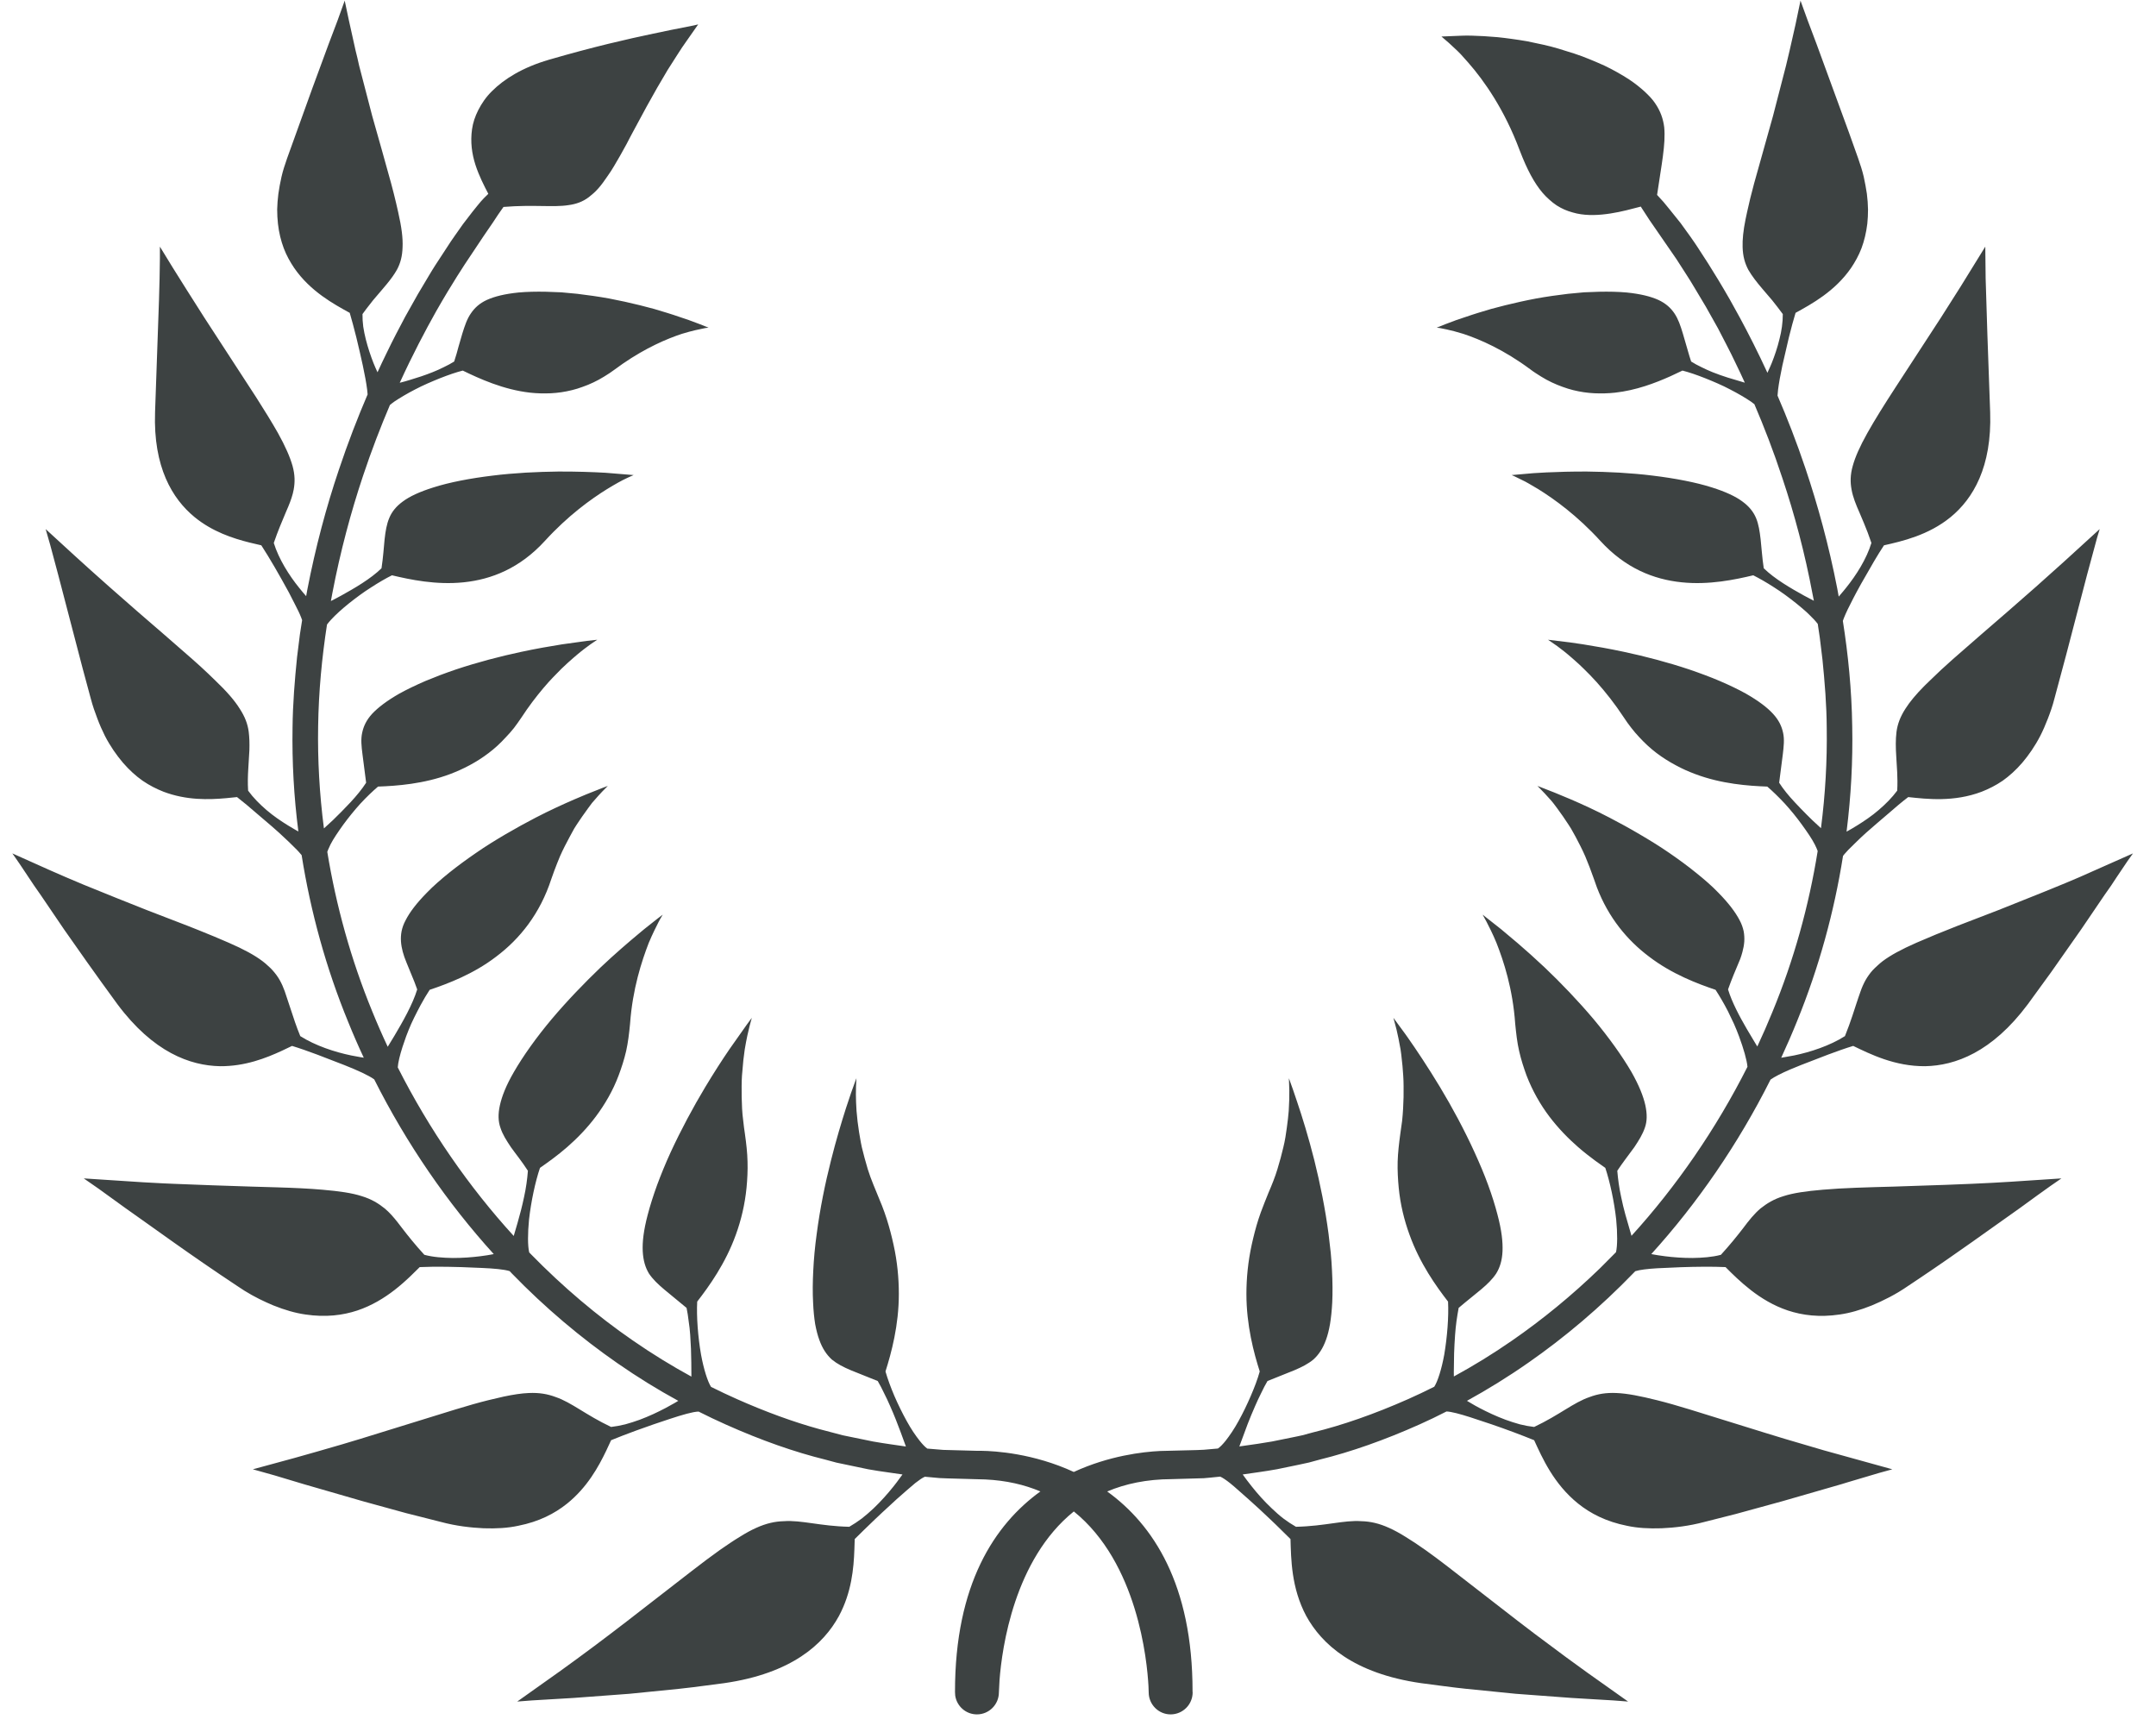 <?xml version="1.0" encoding="UTF-8"?>
<svg width="61px" height="49px" viewBox="0 0 61 49" version="1.1" xmlns="http://www.w3.org/2000/svg" xmlns:xlink="http://www.w3.org/1999/xlink">
    <title>32</title>
    <g id="页面-1" stroke="none" stroke-width="1" fill="none" fill-rule="evenodd">
        <g id="花环" transform="translate(-159, -407)" fill="#3D4242">
            <path d="M206.948,413.869 L207.024,413.983 L207.331,414.457 C207.499,414.722 207.706,415.061 207.943,415.474 L208.226,415.986 C208.471,416.44 208.737,416.961 209.006,417.546 L209.088,417.364 C209.102,417.331 209.117,417.297 209.131,417.262 C209.209,417.065 209.288,416.837 209.345,416.6 C209.377,416.481 209.401,416.358 209.417,416.239 C209.434,416.12 209.441,416.001 209.441,415.885 C209.335,415.74 209.235,415.613 209.141,415.495 L208.869,415.177 C208.702,414.981 208.569,414.811 208.465,414.631 C208.367,414.446 208.311,414.247 208.304,413.99 C208.297,413.779 208.322,413.526 208.387,413.204 L208.43,413.002 C208.482,412.757 208.55,412.483 208.629,412.19 L209.163,410.284 L209.532,408.857 L209.634,408.428 L209.8,407.696 L209.942,407.018 L210.146,407.581 C210.213,407.764 210.298,407.986 210.396,408.245 L211.32,410.769 C211.401,410.996 211.485,411.232 211.572,411.476 C211.635,411.658 211.692,411.831 211.731,412 C211.769,412.169 211.796,412.329 211.82,412.483 C211.839,412.636 211.85,412.784 211.852,412.924 C211.852,413.065 211.846,413.199 211.832,413.328 C211.801,413.584 211.745,413.814 211.668,414.021 C211.589,414.229 211.485,414.413 211.372,414.581 C210.915,415.243 210.254,415.601 209.802,415.85 L209.71,416.171 C209.678,416.288 209.645,416.414 209.613,416.545 L209.429,417.339 C209.374,417.596 209.331,417.836 209.307,418.024 L209.292,418.192 C209.563,418.818 209.832,419.508 210.083,420.255 C210.429,421.284 210.742,422.42 210.981,423.644 L211.023,423.877 L211.161,423.714 C211.185,423.685 211.21,423.655 211.235,423.623 C211.513,423.278 211.81,422.815 211.948,422.359 C211.88,422.154 211.809,421.973 211.741,421.809 L211.612,421.504 C211.506,421.265 211.425,421.061 211.387,420.852 C211.348,420.644 211.348,420.433 211.42,420.18 C211.49,419.926 211.62,419.631 211.834,419.249 C212.047,418.87 212.319,418.436 212.621,417.972 L213.918,415.98 L214.474,415.104 L215.17,413.977 L215.18,414.875 L215.229,416.451 C215.251,417.088 215.279,417.831 215.308,418.663 C215.36,420.214 214.82,421.11 214.192,421.626 C213.56,422.144 212.811,422.311 212.304,422.426 C212.219,422.554 212.122,422.709 212.024,422.876 L211.653,423.521 C211.608,423.601 211.565,423.68 211.524,423.757 L211.434,423.928 L211.353,424.089 C211.297,424.194 211.252,424.292 211.213,424.379 C211.183,424.448 211.158,424.51 211.14,424.564 C211.29,425.515 211.39,426.512 211.405,427.54 C211.425,428.517 211.372,429.518 211.245,430.526 C211.335,430.477 211.438,430.417 211.547,430.349 C211.738,430.23 211.956,430.085 212.15,429.917 C212.346,429.751 212.531,429.564 212.678,429.366 C212.699,428.991 212.665,428.685 212.652,428.416 C212.634,428.148 212.631,427.919 212.658,427.702 C212.687,427.484 212.764,427.275 212.912,427.046 C213.034,426.854 213.207,426.645 213.452,426.398 L213.609,426.246 C213.798,426.059 214.017,425.856 214.258,425.643 L215.02,424.978 L215.824,424.282 L216.607,423.596 L217.403,422.883 L218.407,421.967 L218.333,422.212 L218.051,423.254 L217.463,425.507 C217.36,425.898 217.248,426.316 217.127,426.76 C217.077,426.959 217.01,427.149 216.942,427.325 C216.874,427.5 216.804,427.663 216.728,427.812 C216.574,428.111 216.397,428.363 216.219,428.573 C216.039,428.783 215.851,428.951 215.661,429.086 C215.467,429.219 215.264,429.319 215.069,429.396 C214.281,429.695 213.515,429.604 212.99,429.548 C212.821,429.675 212.624,429.842 212.422,430.019 C212.211,430.197 211.996,430.384 211.796,430.559 C211.6,430.735 211.436,430.902 211.297,431.038 L211.188,431.158 C211.172,431.177 211.158,431.195 211.145,431.212 C210.896,432.789 210.463,434.37 209.848,435.879 C209.706,436.231 209.555,436.579 209.396,436.922 L209.764,436.856 C210.219,436.762 210.772,436.582 211.199,436.31 C211.285,436.099 211.352,435.907 211.411,435.732 L211.519,435.402 C211.564,435.273 211.6,435.152 211.642,435.041 C211.682,434.927 211.728,434.824 211.783,434.725 C211.839,434.628 211.903,434.536 211.982,434.448 L212.046,434.383 L212.115,434.319 C212.16,434.276 212.211,434.232 212.266,434.19 C212.49,434.022 212.795,433.856 213.223,433.668 L213.768,433.437 L214.377,433.193 L215.546,432.743 L216.727,432.271 L217.05,432.14 C217.327,432.028 217.59,431.918 217.832,431.814 L219.349,431.141 L219.19,431.364 L218.887,431.814 C218.838,431.887 218.786,431.966 218.731,432.051 L218.545,432.316 L217.882,433.292 L217.036,434.497 L216.375,435.406 C215.357,436.771 214.315,437.144 213.47,437.161 C212.61,437.168 211.913,436.818 211.433,436.587 C211.223,436.65 210.976,436.738 210.721,436.833 L209.956,437.128 L209.644,437.256 C209.401,437.361 209.205,437.46 209.094,437.54 C208.18,439.361 207.024,441.039 205.72,442.476 C205.832,442.497 205.966,442.52 206.11,442.537 C206.344,442.567 206.612,442.587 206.885,442.586 C207.158,442.582 207.443,442.563 207.69,442.496 C207.949,442.212 208.149,441.963 208.319,441.743 C208.485,441.52 208.634,441.335 208.809,441.186 C208.993,441.041 209.185,440.921 209.464,440.836 C209.738,440.747 210.095,440.696 210.571,440.655 C211.132,440.605 211.834,440.587 212.572,440.567 L214.056,440.517 L214.781,440.488 C215.184,440.471 215.563,440.45 215.899,440.429 L217.324,440.335 L217.014,440.549 C216.812,440.69 216.522,440.903 216.15,441.173 L214.785,442.142 C214.346,442.452 213.856,442.794 213.318,443.155 L212.99,443.374 C212.636,443.62 212.281,443.794 211.961,443.928 C211.637,444.058 211.34,444.144 211.05,444.185 C210.478,444.27 209.997,444.208 209.583,444.071 C209.173,443.934 208.826,443.719 208.536,443.494 C208.248,443.27 208.011,443.036 207.821,442.844 C207.461,442.827 206.994,442.832 206.556,442.847 L205.889,442.877 C205.618,442.893 205.396,442.919 205.267,442.96 L205.228,443 C204.281,443.981 203.266,444.836 202.239,445.55 C201.662,445.953 201.08,446.311 200.505,446.627 L200.732,446.76 C200.774,446.783 200.818,446.807 200.863,446.831 C201.081,446.945 201.33,447.063 201.597,447.162 C201.729,447.21 201.867,447.255 202.003,447.292 C202.138,447.326 202.273,447.351 202.406,447.366 C203.129,447.023 203.52,446.674 203.977,446.519 C204.201,446.435 204.436,446.392 204.737,446.406 C205.038,446.418 205.409,446.491 205.881,446.609 C206.163,446.679 206.476,446.769 206.809,446.871 L208.949,447.535 C209.133,447.591 209.316,447.647 209.496,447.702 L210.601,448.027 L212.54,448.564 L212.162,448.668 L211.289,448.927 C211.228,448.945 211.165,448.965 211.1,448.985 L209.424,449.468 L208.107,449.829 L207.223,450.053 C206.787,450.169 206.377,450.216 206.014,450.232 C205.646,450.244 205.328,450.226 205.033,450.162 C204.444,450.045 203.999,449.814 203.65,449.534 C202.957,448.976 202.635,448.239 202.406,447.741 C202.064,447.601 201.618,447.434 201.2,447.291 L200.591,447.089 C200.303,446.998 200.065,446.933 199.926,446.928 C199.672,447.059 199.419,447.18 199.169,447.292 C198.17,447.739 197.217,448.073 196.351,448.286 L196.035,448.372 L195.725,448.439 L195.135,448.561 C194.784,448.625 194.457,448.666 194.16,448.71 C194.233,448.813 194.322,448.931 194.422,449.056 C194.578,449.252 194.767,449.467 194.982,449.669 C195.087,449.769 195.197,449.868 195.313,449.957 C195.428,450.043 195.546,450.121 195.667,450.19 C196.501,450.171 197.017,449.996 197.52,450.032 C197.768,450.038 198.016,450.092 198.301,450.221 C198.446,450.286 198.599,450.369 198.77,450.476 C198.938,450.579 199.124,450.701 199.331,450.848 C199.515,450.978 199.712,451.126 199.92,451.285 L201.957,452.864 C202.114,452.984 202.271,453.104 202.425,453.221 L203.318,453.886 C203.53,454.041 203.731,454.187 203.916,454.32 L205.064,455.134 L204.648,455.102 L203.47,455.032 L201.883,454.914 L200.477,454.773 C200.076,454.732 199.647,454.669 199.21,454.614 C197.289,454.338 196.396,453.507 195.959,452.716 C195.53,451.914 195.53,451.095 195.512,450.537 L195.095,450.127 L194.942,449.981 C194.736,449.784 194.525,449.589 194.327,449.413 L193.917,449.051 C193.875,449.016 193.836,448.983 193.799,448.953 C193.687,448.865 193.593,448.801 193.524,448.771 L193.236,448.8 C193.173,448.806 193.113,448.812 193.056,448.816 L192.147,448.842 C191.444,448.845 190.842,448.973 190.326,449.191 C191.617,450.123 192.746,451.81 192.741,454.858 L192.744,454.873 C192.744,455.218 192.464,455.497 192.12,455.497 C191.78,455.497 191.5,455.218 191.5,454.873 L191.494,454.697 C191.455,453.975 191.189,451.213 189.382,449.756 C187.694,451.116 187.35,453.612 187.28,454.526 L187.262,454.873 C187.262,455.218 186.983,455.497 186.641,455.497 C186.329,455.497 186.07,455.267 186.026,454.965 L186.02,454.866 C186.016,451.81 187.146,450.123 188.436,449.19 C187.986,449 187.468,448.878 186.875,448.851 L185.805,448.821 C185.735,448.819 185.661,448.817 185.583,448.812 L185.168,448.774 C185.098,448.803 185.007,448.867 184.897,448.952 L184.65,449.163 C184.561,449.242 184.466,449.326 184.368,449.411 L183.961,449.786 L183.754,449.981 C183.547,450.175 183.348,450.376 183.183,450.537 L183.173,450.836 C183.154,451.367 183.094,452.047 182.735,452.716 C182.303,453.507 181.406,454.338 179.486,454.614 L178.628,454.726 C178.489,454.743 178.353,454.76 178.219,454.773 L176.812,454.914 L175.226,455.032 L174.047,455.102 L173.634,455.134 L174.862,454.262 C175.152,454.053 175.475,453.817 175.814,453.564 C176.112,453.342 176.423,453.104 176.737,452.863 L178.564,451.447 C178.85,451.226 179.12,451.022 179.365,450.848 L179.661,450.646 C179.707,450.615 179.753,450.585 179.797,450.557 L179.928,450.476 C180.098,450.369 180.249,450.286 180.395,450.221 C180.68,450.092 180.927,450.038 181.175,450.032 C181.679,449.996 182.195,450.171 183.029,450.19 C183.149,450.121 183.266,450.043 183.382,449.957 C183.497,449.868 183.608,449.769 183.716,449.669 C183.928,449.467 184.117,449.252 184.274,449.056 L184.37,448.933 L184.534,448.71 L183.844,448.61 C183.753,448.596 183.659,448.58 183.564,448.563 L182.666,448.375 L182.351,448.29 C181.485,448.077 180.533,447.744 179.537,447.298 C179.282,447.184 179.024,447.062 178.765,446.931 C178.603,446.935 178.303,447.023 177.95,447.139 L177.496,447.291 L176.989,447.471 C176.737,447.563 176.495,447.657 176.29,447.741 L176.154,448.034 C175.93,448.501 175.611,449.078 175.045,449.534 C174.696,449.814 174.253,450.045 173.664,450.161 C173.366,450.226 173.048,450.244 172.682,450.232 C172.319,450.215 171.909,450.169 171.475,450.053 L170.88,449.902 C170.748,449.87 170.619,449.838 170.495,449.805 L169.269,449.468 L167.597,448.985 L166.771,448.737 L166.154,448.564 L167.326,448.245 C167.716,448.136 168.177,448.005 168.669,447.861 L169.199,447.702 L171.886,446.871 L172.37,446.728 C172.525,446.684 172.674,446.644 172.816,446.609 L173.256,446.506 C173.528,446.449 173.758,446.414 173.958,446.406 C174.262,446.392 174.494,446.435 174.72,446.519 C175.175,446.674 175.566,447.023 176.29,447.366 C176.422,447.35 176.557,447.326 176.691,447.292 C176.829,447.255 176.965,447.21 177.099,447.162 C177.364,447.063 177.614,446.945 177.83,446.831 L178.082,446.692 C178.12,446.67 178.156,446.648 178.191,446.627 C177.618,446.315 177.041,445.96 176.468,445.562 C175.441,444.849 174.426,443.998 173.477,443.019 L173.419,442.957 C173.262,442.909 172.978,442.883 172.635,442.868 L172.46,442.861 C171.942,442.835 171.323,442.823 170.875,442.844 L170.623,443.091 C170.487,443.222 170.333,443.36 170.16,443.494 C169.869,443.719 169.522,443.933 169.111,444.071 C168.701,444.207 168.217,444.27 167.644,444.185 C167.356,444.144 167.059,444.058 166.734,443.928 C166.478,443.821 166.199,443.688 165.918,443.513 L165.706,443.374 C164.368,442.489 163.308,441.707 162.546,441.173 L161.789,440.626 L161.37,440.335 L163.058,440.445 C163.236,440.455 163.424,440.465 163.618,440.475 L163.915,440.488 C164.623,440.519 165.395,440.543 166.123,440.567 L166.847,440.588 C167.315,440.602 167.75,440.622 168.123,440.655 C168.6,440.696 168.957,440.747 169.232,440.836 C169.511,440.921 169.706,441.041 169.886,441.186 C170.02,441.298 170.135,441.43 170.255,441.583 L170.378,441.743 C170.547,441.963 170.746,442.212 171.006,442.496 C171.252,442.563 171.537,442.582 171.808,442.586 C172.083,442.587 172.349,442.567 172.586,442.537 C172.726,442.521 172.856,442.498 172.97,442.476 C171.664,441.038 170.505,439.358 169.588,437.534 C169.433,437.421 169.116,437.277 168.74,437.128 L167.975,436.833 L167.602,436.698 C167.482,436.656 167.367,436.619 167.263,436.587 L166.98,436.722 C166.525,436.933 165.929,437.167 165.224,437.161 C164.38,437.144 163.339,436.771 162.321,435.406 L161.873,434.789 L161.459,434.21 L160.813,433.292 L160.15,432.316 C160.085,432.223 160.024,432.134 159.965,432.051 L159.56,431.444 C159.424,431.244 159.349,431.141 159.349,431.141 L160.408,431.615 C160.691,431.74 161.017,431.882 161.372,432.029 L162.301,432.405 L163.15,432.743 L164.318,433.193 C164.425,433.235 164.529,433.276 164.63,433.317 C164.936,433.438 165.214,433.557 165.471,433.668 C165.903,433.856 166.206,434.022 166.428,434.19 L166.508,434.254 L166.58,434.319 C166.627,434.361 166.675,434.404 166.712,434.448 C166.791,434.536 166.859,434.628 166.914,434.725 C166.97,434.824 167.015,434.927 167.056,435.041 L167.346,435.913 C167.389,436.037 167.438,436.17 167.496,436.31 C167.924,436.582 168.477,436.762 168.932,436.856 L169.18,436.902 C169.219,436.908 169.257,436.914 169.292,436.92 C169.136,436.588 168.99,436.252 168.853,435.913 C168.225,434.387 167.787,432.787 167.534,431.19 L167.449,431.092 C167.433,431.075 167.416,431.056 167.398,431.038 L167.17,430.813 C167.086,430.733 166.995,430.647 166.897,430.558 L166.696,430.38 L165.976,429.765 C165.88,429.685 165.789,429.612 165.706,429.548 L165.397,429.579 C164.901,429.624 164.271,429.641 163.625,429.396 C163.431,429.319 163.229,429.219 163.036,429.086 C162.844,428.951 162.657,428.783 162.476,428.573 C162.298,428.363 162.12,428.111 161.966,427.812 C161.892,427.663 161.819,427.5 161.754,427.325 C161.686,427.149 161.62,426.959 161.568,426.76 L161.338,425.907 L160.645,423.254 L160.421,422.417 L160.292,421.967 L161.121,422.727 C161.398,422.979 161.729,423.278 162.089,423.596 L162.871,424.282 L163.676,424.978 L164.438,425.643 C164.599,425.785 164.75,425.922 164.888,426.054 L165.087,426.246 C165.417,426.561 165.638,426.816 165.781,427.046 C165.931,427.275 166.009,427.484 166.037,427.702 C166.057,427.865 166.062,428.034 166.056,428.222 L166.024,428.759 C166.013,428.941 166.006,429.141 166.02,429.366 C166.164,429.564 166.349,429.751 166.543,429.917 C166.739,430.085 166.955,430.23 167.147,430.349 L167.349,430.469 C167.381,430.488 167.412,430.505 167.442,430.521 C167.314,429.53 167.261,428.545 167.277,427.584 C167.284,426.903 167.339,426.235 167.405,425.586 L167.486,424.941 L167.548,424.543 C167.532,424.494 167.51,424.439 167.484,424.379 L167.442,424.288 L167.342,424.089 C167.291,423.985 167.234,423.873 167.172,423.757 C167.049,423.526 166.904,423.278 166.773,423.047 L166.574,422.713 C166.51,422.608 166.449,422.511 166.393,422.426 L166.062,422.348 C165.589,422.23 165.008,422.04 164.503,421.626 C163.876,421.11 163.334,420.214 163.387,418.663 L163.499,415.466 L163.515,414.875 C163.519,414.643 163.52,414.452 163.524,414.309 L163.524,413.977 L163.885,414.566 C164.112,414.931 164.429,415.433 164.778,415.98 L166.253,418.247 C166.483,418.607 166.692,418.946 166.864,419.249 C167.076,419.631 167.205,419.926 167.277,420.18 C167.347,420.433 167.347,420.644 167.309,420.852 C167.28,421.009 167.226,421.163 167.156,421.331 L167.082,421.504 C166.981,421.743 166.864,422.016 166.746,422.359 C166.887,422.815 167.181,423.278 167.46,423.623 C167.531,423.712 167.6,423.793 167.662,423.864 L167.693,423.691 C167.929,422.47 168.236,421.332 168.583,420.303 C168.843,419.524 169.122,418.807 169.401,418.157 L169.388,418.024 C169.365,417.836 169.32,417.596 169.265,417.339 C169.206,417.079 169.148,416.806 169.082,416.545 L168.985,416.171 C168.954,416.053 168.923,415.945 168.895,415.85 C168.442,415.601 167.781,415.243 167.324,414.581 C167.211,414.413 167.106,414.229 167.028,414.021 C166.951,413.814 166.892,413.584 166.864,413.328 C166.85,413.199 166.842,413.065 166.842,412.924 C166.845,412.784 166.857,412.636 166.876,412.483 C166.897,412.329 166.927,412.169 166.965,412 C167.003,411.831 167.061,411.658 167.124,411.476 L167.834,409.506 C168.011,409.025 168.167,408.602 168.298,408.247 L168.55,407.581 L168.753,407.018 L168.868,407.562 L169.06,408.428 C169.096,408.565 169.128,408.707 169.161,408.857 L169.532,410.284 L169.809,411.263 L170.067,412.19 C170.119,412.386 170.167,412.572 170.208,412.748 L170.266,413.003 C170.362,413.423 170.402,413.736 170.39,413.99 C170.383,414.248 170.33,414.446 170.23,414.631 C170.154,414.766 170.059,414.895 169.945,415.034 L169.825,415.177 C169.745,415.275 169.65,415.378 169.554,415.495 L169.358,415.746 C169.325,415.791 169.29,415.837 169.256,415.885 C169.254,416.001 169.262,416.12 169.277,416.239 C169.295,416.358 169.32,416.481 169.35,416.6 C169.41,416.837 169.487,417.065 169.564,417.262 C169.603,417.36 169.643,417.45 169.681,417.531 L169.807,417.259 L169.944,416.976 C170.035,416.79 170.121,416.611 170.21,416.443 L170.465,415.958 L170.823,415.321 L171.137,414.794 C171.199,414.688 171.26,414.591 171.316,414.503 L171.756,413.83 L171.88,413.651 C171.959,413.538 172.03,413.435 172.097,413.343 L172.362,412.998 L172.497,412.83 C172.654,412.632 172.751,412.547 172.816,412.483 C172.697,412.254 172.553,411.975 172.452,411.664 C172.351,411.351 172.304,411.012 172.356,410.652 C172.382,410.471 172.441,410.292 172.533,410.112 C172.626,409.931 172.746,409.748 172.921,409.577 C173.265,409.234 173.782,408.909 174.527,408.691 C175.784,408.325 176.776,408.1 177.482,407.952 L177.994,407.845 L178.632,407.719 C178.713,407.701 178.754,407.69 178.754,407.69 L178.423,408.163 C178.346,408.268 178.262,408.396 178.173,408.535 L177.889,408.98 L177.594,409.482 L177.295,410.015 L176.91,410.728 C176.848,410.84 176.787,410.961 176.728,411.074 L176.548,411.399 C176.427,411.608 176.316,411.806 176.198,411.97 C176.102,412.11 176.016,412.233 175.925,412.333 C175.838,412.433 175.746,412.509 175.66,412.577 C175.485,412.709 175.299,412.774 175.081,412.803 C174.653,412.871 174.093,412.784 173.245,412.854 L173.095,413.068 L172.954,413.282 L172.675,413.69 L172.145,414.485 L171.933,414.816 C171.77,415.073 171.569,415.405 171.339,415.808 C171.033,416.353 170.675,417.03 170.31,417.828 L170.45,417.791 L170.603,417.746 C170.804,417.687 171.028,417.613 171.243,417.527 C171.352,417.483 171.458,417.437 171.559,417.385 C171.662,417.336 171.761,417.283 171.85,417.227 C171.899,417.074 171.942,416.933 171.975,416.8 L172.08,416.438 C172.15,416.214 172.213,416.024 172.321,415.868 C172.427,415.711 172.563,415.582 172.778,415.483 C172.994,415.386 173.28,415.314 173.674,415.274 C173.908,415.253 174.172,415.247 174.452,415.253 L174.879,415.269 L175.329,415.311 C175.629,415.347 175.934,415.39 176.234,415.444 C176.536,415.501 176.829,415.567 177.106,415.635 L177.505,415.739 L177.876,415.851 L178.047,415.905 L178.491,416.055 L178.788,416.166 C178.953,416.229 179.047,416.269 179.047,416.269 L178.955,416.28 L178.666,416.342 C178.561,416.367 178.435,416.4 178.292,416.444 C177.868,416.584 177.279,416.835 176.62,417.289 L176.399,417.448 C176.298,417.525 176.194,417.59 176.094,417.652 C175.993,417.714 175.892,417.77 175.791,417.817 C175.69,417.866 175.589,417.906 175.485,417.943 C175.384,417.98 175.285,418.012 175.183,418.036 C174.981,418.087 174.78,418.115 174.583,418.125 C174.384,418.133 174.192,418.129 174.002,418.108 C173.242,418.024 172.556,417.708 172.093,417.483 C171.909,417.529 171.689,417.605 171.453,417.698 C171.22,417.792 170.967,417.899 170.744,418.017 C170.521,418.132 170.317,418.253 170.16,418.358 C170.111,418.393 170.068,418.426 170.032,418.457 C169.771,419.07 169.51,419.744 169.267,420.474 C168.932,421.478 168.631,422.588 168.404,423.776 L168.362,424.002 C168.45,423.957 168.548,423.907 168.651,423.85 C169.023,423.644 169.489,423.375 169.794,423.075 C169.842,422.759 169.858,422.492 169.881,422.26 C169.907,422.027 169.939,421.83 170.013,421.654 C170.085,421.479 170.205,421.326 170.4,421.184 C170.592,421.042 170.869,420.912 171.261,420.789 C171.715,420.643 172.311,420.53 172.931,420.455 C173.24,420.415 173.563,420.39 173.878,420.37 C174.194,420.353 174.501,420.342 174.799,420.339 C175.311,420.337 175.772,420.353 176.134,420.374 L176.927,420.439 L176.795,420.497 L176.723,420.531 C176.591,420.592 176.407,420.694 176.175,420.836 C175.716,421.121 175.071,421.585 174.415,422.303 C173.707,423.077 172.904,423.391 172.122,423.472 C171.337,423.554 170.6,423.395 170.09,423.274 C169.918,423.359 169.713,423.478 169.499,423.617 C169.283,423.753 169.07,423.912 168.871,424.07 C168.772,424.151 168.679,424.228 168.595,424.305 C168.51,424.381 168.437,424.456 168.374,424.522 C168.325,424.575 168.284,424.623 168.252,424.667 C168.109,425.592 168.015,426.558 168.001,427.552 C167.985,428.495 168.039,429.462 168.165,430.434 L168.419,430.201 C168.58,430.047 168.747,429.875 168.917,429.695 C169.085,429.514 169.241,429.325 169.359,429.142 L169.256,428.341 C169.227,428.114 169.206,427.918 169.246,427.733 C169.285,427.547 169.363,427.374 169.527,427.194 C169.696,427.014 169.941,426.826 170.299,426.621 C170.516,426.501 170.765,426.382 171.034,426.265 C171.17,426.209 171.309,426.153 171.453,426.098 C171.597,426.043 171.749,425.991 171.899,425.938 C172.203,425.837 172.516,425.744 172.825,425.661 C173.139,425.577 173.451,425.503 173.747,425.44 C174.167,425.35 174.563,425.281 174.898,425.228 L175.604,425.13 C175.791,425.108 175.898,425.097 175.898,425.097 L175.713,425.222 L175.545,425.346 C175.482,425.394 175.411,425.45 175.335,425.514 L175.218,425.614 C175.118,425.701 175.006,425.801 174.885,425.918 L174.648,426.16 C174.606,426.203 174.564,426.249 174.521,426.296 C174.322,426.519 174.112,426.778 173.907,427.07 L173.754,427.296 C173.681,427.403 173.614,427.499 173.543,427.592 C173.467,427.686 173.393,427.773 173.31,427.857 C173.158,428.024 172.999,428.171 172.825,428.302 C172.654,428.433 172.474,428.546 172.291,428.645 C172.105,428.745 171.922,428.826 171.738,428.896 C170.989,429.178 170.222,429.232 169.696,429.251 C169.546,429.379 169.371,429.545 169.196,429.734 C169.028,429.92 168.861,430.126 168.712,430.329 C168.566,430.534 168.43,430.73 168.349,430.892 L168.284,431.035 C168.275,431.057 168.267,431.077 168.26,431.097 C168.509,432.619 168.93,434.145 169.529,435.603 C169.667,435.943 169.814,436.279 169.97,436.611 L170.16,436.299 C170.392,435.908 170.674,435.416 170.804,434.989 L170.724,434.773 L170.502,434.231 C170.456,434.125 170.423,434.023 170.395,433.924 C170.369,433.826 170.352,433.731 170.345,433.635 C170.338,433.539 170.343,433.444 170.362,433.343 C170.373,433.294 170.385,433.243 170.405,433.19 C170.424,433.138 170.448,433.083 170.479,433.027 C170.594,432.803 170.785,432.549 171.083,432.247 C171.256,432.067 171.473,431.879 171.707,431.689 C171.946,431.498 172.203,431.309 172.472,431.125 C172.737,430.941 173.025,430.763 173.31,430.596 C173.597,430.428 173.884,430.271 174.157,430.129 C174.547,429.927 174.924,429.755 175.242,429.617 L175.593,429.469 C175.966,429.317 176.197,429.232 176.197,429.232 L176.042,429.389 L175.929,429.511 L175.751,429.713 L175.639,429.864 C175.587,429.935 175.531,430.012 175.473,430.096 L175.384,430.227 C175.338,430.295 175.289,430.367 175.244,430.442 L175.115,430.679 C175.026,430.845 174.93,431.027 174.843,431.225 C174.789,431.355 174.734,431.493 174.68,431.638 L174.6,431.861 C174.28,432.848 173.707,433.558 173.043,434.058 C172.396,434.556 171.665,434.829 171.157,435 C171.074,435.126 170.985,435.275 170.897,435.438 L170.809,435.606 C170.748,435.722 170.691,435.841 170.635,435.962 C170.582,436.082 170.535,436.201 170.491,436.317 L170.389,436.613 C170.313,436.85 170.262,437.059 170.254,437.195 C171.145,438.955 172.27,440.578 173.535,441.963 L173.643,441.594 C173.709,441.367 173.775,441.113 173.828,440.859 C173.884,440.605 173.918,440.356 173.936,440.119 C173.761,439.847 173.59,439.641 173.456,439.452 C173.326,439.258 173.219,439.089 173.16,438.905 C173.095,438.724 173.088,438.517 173.144,438.265 C173.201,438.011 173.315,437.713 173.538,437.328 C173.8,436.873 174.174,436.348 174.605,435.834 C175.045,435.312 175.536,434.804 175.994,434.365 C176.394,433.987 176.777,433.658 177.079,433.407 L177.223,433.287 C177.545,433.027 177.75,432.874 177.75,432.874 L177.675,433.004 L177.636,433.076 C177.567,433.211 177.466,433.41 177.355,433.673 C177.156,434.188 176.897,434.973 176.826,435.964 C176.8,436.237 176.77,436.486 176.716,436.731 C176.66,436.974 176.583,437.209 176.503,437.422 C176.341,437.855 176.112,438.244 175.859,438.583 C175.605,438.922 175.322,439.209 175.047,439.449 C174.771,439.69 174.499,439.882 174.278,440.037 C174.145,440.426 174.025,440.993 173.968,441.498 C173.929,441.891 173.929,442.247 173.973,442.428 L174.014,442.471 C174.932,443.411 175.908,444.233 176.899,444.916 C177.453,445.3 178.011,445.641 178.562,445.942 L178.559,445.537 C178.557,445.295 178.547,445.025 178.528,444.761 L178.51,444.564 L178.484,444.37 C178.468,444.241 178.451,444.115 178.425,443.998 L177.791,443.475 C177.613,443.325 177.47,443.188 177.361,443.026 C177.259,442.858 177.199,442.659 177.185,442.396 C177.172,442.133 177.209,441.805 177.326,441.362 C177.394,441.102 177.485,440.815 177.593,440.518 C177.704,440.22 177.83,439.91 177.977,439.59 C178.271,438.955 178.613,438.319 178.951,437.756 C179.195,437.35 179.432,436.983 179.639,436.68 L180.137,435.974 C180.222,435.858 180.271,435.793 180.271,435.793 L180.209,436.021 C180.17,436.171 180.12,436.394 180.071,436.686 C180.057,436.78 180.044,436.879 180.032,436.987 L180.017,437.155 C179.998,437.326 179.983,437.523 179.983,437.721 C179.98,437.918 179.985,438.132 179.996,438.363 L180.009,438.537 L180.029,438.71 C180.041,438.828 180.057,438.95 180.076,439.074 C180.115,439.351 180.144,439.602 180.15,439.858 C180.158,440.109 180.144,440.366 180.122,440.598 C180.076,441.069 179.968,441.519 179.82,441.926 C179.526,442.743 179.061,443.388 178.726,443.82 C178.704,444.245 178.747,444.819 178.835,445.322 C178.91,445.731 179.021,446.081 179.118,446.233 C179.364,446.355 179.607,446.47 179.848,446.577 C180.668,446.941 181.454,447.227 182.182,447.427 L182.846,447.602 L183.704,447.778 C184.039,447.837 184.347,447.877 184.631,447.919 L184.483,447.515 C184.397,447.283 184.296,447.024 184.185,446.775 L184.102,446.591 L184.014,446.411 C183.957,446.289 183.896,446.174 183.834,446.067 L183.074,445.762 C182.861,445.672 182.686,445.582 182.535,445.459 C182.389,445.324 182.27,445.153 182.18,444.9 C182.134,444.775 182.096,444.628 182.064,444.458 C182.035,444.281 182.015,444.077 182.005,443.845 C181.99,443.57 181.993,443.263 182.01,442.937 C182.017,442.777 182.03,442.612 182.045,442.44 C182.062,442.265 182.081,442.089 182.106,441.913 C182.199,441.199 182.345,440.479 182.512,439.824 C182.654,439.257 182.807,438.749 182.933,438.355 L183.08,437.915 C183.172,437.653 183.231,437.501 183.231,437.501 L183.219,437.742 L183.216,437.964 C183.217,438.092 183.222,438.247 183.234,438.426 C183.241,438.519 183.251,438.62 183.264,438.729 L183.306,439.029 L183.355,439.312 L183.384,439.454 C183.431,439.647 183.486,439.853 183.552,440.075 C183.597,440.22 183.651,440.363 183.711,440.512 L183.957,441.113 C184.004,441.235 184.048,441.357 184.087,441.48 C184.166,441.726 184.23,441.976 184.281,442.21 C184.387,442.686 184.431,443.157 184.431,443.603 C184.431,444.493 184.22,445.269 184.053,445.796 C184.115,446.012 184.201,446.244 184.304,446.487 C184.408,446.728 184.529,446.973 184.652,447.196 C184.776,447.423 184.905,447.611 185.019,447.755 C185.101,447.858 185.176,447.936 185.236,447.978 L185.685,448.015 L186.643,448.041 L186.768,448.041 C187.157,448.046 188.242,448.113 189.381,448.639 C190.38,448.179 191.335,448.07 191.819,448.046 L192.852,448.02 C192.919,448.018 192.989,448.016 193.063,448.011 L193.458,447.976 C193.519,447.937 193.595,447.858 193.678,447.755 C193.791,447.611 193.92,447.423 194.044,447.196 C194.167,446.973 194.286,446.728 194.389,446.487 C194.494,446.244 194.582,446.012 194.642,445.796 C194.474,445.269 194.265,444.493 194.265,443.603 C194.265,443.157 194.311,442.686 194.415,442.21 C194.467,441.976 194.529,441.726 194.609,441.48 L194.672,441.296 L194.776,441.024 L194.89,440.74 C194.991,440.505 195.076,440.293 195.142,440.075 C195.21,439.853 195.265,439.647 195.31,439.454 C195.32,439.405 195.33,439.358 195.342,439.312 L195.369,439.167 L195.409,438.896 C195.434,438.724 195.45,438.566 195.462,438.426 C195.478,438.187 195.481,437.992 195.479,437.844 L195.467,437.501 L195.578,437.81 L195.699,438.167 C195.84,438.581 196.02,439.162 196.187,439.824 C196.35,440.479 196.497,441.201 196.59,441.913 L196.651,442.44 C196.667,442.612 196.679,442.777 196.686,442.937 C196.703,443.263 196.706,443.57 196.693,443.845 C196.681,444.077 196.659,444.281 196.63,444.458 C196.6,444.628 196.563,444.775 196.517,444.9 C196.426,445.153 196.308,445.324 196.159,445.459 C195.859,445.706 195.457,445.818 194.861,446.067 L194.769,446.233 L194.681,446.411 C194.621,446.53 194.565,446.65 194.511,446.775 C194.437,446.942 194.367,447.112 194.303,447.276 L194.065,447.917 L194.221,447.895 C194.46,447.861 194.716,447.826 194.986,447.778 L195.549,447.664 C195.645,447.643 195.746,447.626 195.844,447.602 L196.148,447.52 C196.972,447.32 197.881,447.003 198.837,446.58 C199.082,446.471 199.33,446.354 199.58,446.228 C199.679,446.075 199.787,445.729 199.862,445.322 C199.947,444.817 199.992,444.245 199.97,443.82 C199.636,443.389 199.172,442.743 198.879,441.926 C198.73,441.519 198.619,441.069 198.574,440.598 C198.552,440.367 198.537,440.109 198.544,439.858 C198.552,439.602 198.582,439.351 198.619,439.074 C198.638,438.95 198.655,438.828 198.67,438.71 C198.681,438.594 198.693,438.481 198.698,438.363 C198.712,438.133 198.715,437.918 198.712,437.721 C198.712,437.523 198.695,437.326 198.681,437.155 L198.646,436.831 C198.64,436.781 198.633,436.733 198.626,436.686 L198.566,436.369 C198.547,436.275 198.528,436.191 198.511,436.12 L198.424,435.793 L198.75,436.237 L198.829,436.348 C199.073,436.696 199.402,437.187 199.745,437.756 C200.085,438.32 200.427,438.955 200.717,439.59 C200.863,439.91 200.995,440.22 201.103,440.518 C201.212,440.815 201.302,441.102 201.369,441.362 C201.487,441.805 201.522,442.133 201.511,442.396 C201.499,442.659 201.436,442.858 201.332,443.026 C201.119,443.349 200.762,443.577 200.27,443.998 C200.247,444.116 200.228,444.241 200.209,444.37 C200.191,444.498 200.179,444.628 200.169,444.761 C200.156,444.937 200.147,445.116 200.141,445.287 L200.133,445.814 C200.133,445.857 200.134,445.898 200.134,445.938 C200.681,445.64 201.234,445.302 201.782,444.922 C202.629,444.336 203.469,443.652 204.269,442.877 L204.722,442.422 C204.764,442.24 204.765,441.888 204.727,441.498 C204.672,440.993 204.549,440.426 204.419,440.037 L204.132,439.833 C203.98,439.72 203.816,439.594 203.65,439.449 C203.374,439.209 203.092,438.922 202.835,438.583 C202.579,438.244 202.357,437.855 202.19,437.422 C202.113,437.209 202.035,436.974 201.981,436.731 C201.924,436.486 201.898,436.238 201.87,435.964 C201.802,434.973 201.543,434.188 201.34,433.673 C201.232,433.41 201.128,433.211 201.059,433.076 L200.948,432.874 L201.472,433.287 L201.943,433.683 C202.175,433.883 202.434,434.113 202.701,434.365 C203.163,434.804 203.65,435.312 204.091,435.834 C204.52,436.348 204.896,436.873 205.161,437.328 C205.378,437.713 205.495,438.011 205.552,438.265 C205.606,438.517 205.603,438.724 205.537,438.905 C205.474,439.089 205.369,439.258 205.24,439.452 L204.967,439.821 C204.9,439.912 204.83,440.01 204.758,440.119 C204.778,440.356 204.811,440.605 204.867,440.859 C204.901,441.028 204.943,441.198 204.987,441.359 L205.16,441.959 C206.425,440.569 207.55,438.943 208.441,437.178 C208.425,436.987 208.331,436.662 208.203,436.317 C208.16,436.201 208.112,436.082 208.059,435.962 L207.889,435.606 C207.771,435.377 207.647,435.168 207.538,435 C207.031,434.829 206.302,434.556 205.653,434.058 C205.045,433.6 204.511,432.965 204.181,432.102 L204.096,431.861 C204.016,431.632 203.934,431.421 203.852,431.225 C203.766,431.027 203.67,430.845 203.583,430.679 L203.451,430.442 L203.381,430.332 L203.223,430.096 L203.057,429.864 L202.943,429.713 L202.887,429.646 L202.706,429.446 L202.499,429.232 L202.983,429.421 L203.454,429.617 C203.773,429.755 204.15,429.927 204.537,430.129 C204.811,430.271 205.098,430.428 205.383,430.596 C205.669,430.763 205.958,430.941 206.225,431.125 C206.492,431.309 206.752,431.498 206.986,431.689 C207.223,431.879 207.44,432.067 207.612,432.247 C207.91,432.549 208.099,432.803 208.217,433.027 C208.248,433.083 208.271,433.138 208.29,433.19 C208.308,433.243 208.324,433.294 208.334,433.343 C208.352,433.444 208.357,433.539 208.351,433.635 C208.344,433.731 208.327,433.826 208.3,433.924 C208.282,433.99 208.263,434.057 208.237,434.126 L208.049,434.577 C207.998,434.702 207.945,434.838 207.892,434.989 C207.999,435.344 208.212,435.745 208.416,436.096 L208.662,436.509 C208.682,436.541 208.701,436.573 208.72,436.603 C208.87,436.282 209.012,435.958 209.146,435.629 C209.755,434.157 210.181,432.614 210.428,431.074 C210.409,431.021 210.381,430.959 210.348,430.892 C210.266,430.73 210.131,430.534 209.982,430.329 C209.836,430.126 209.668,429.92 209.499,429.734 C209.323,429.545 209.151,429.379 209.002,429.251 C208.473,429.232 207.706,429.178 206.961,428.896 C206.773,428.826 206.59,428.745 206.408,428.645 C206.223,428.546 206.042,428.433 205.869,428.302 C205.697,428.171 205.537,428.024 205.383,427.857 C205.304,427.773 205.228,427.686 205.156,427.592 L205.048,427.449 L204.944,427.296 C204.689,426.909 204.424,426.575 204.174,426.296 C204.045,426.155 203.925,426.029 203.809,425.918 C203.731,425.84 203.654,425.77 203.582,425.706 L203.478,425.614 C203.318,425.473 203.172,425.361 203.06,425.278 L202.799,425.097 L203.43,425.174 L203.798,425.228 C204.132,425.281 204.527,425.35 204.949,425.44 C205.245,425.503 205.557,425.577 205.869,425.661 C206.179,425.744 206.492,425.837 206.794,425.938 C206.946,425.991 207.097,426.043 207.241,426.098 C207.387,426.152 207.528,426.209 207.659,426.265 C207.932,426.382 208.18,426.501 208.396,426.621 C208.754,426.826 209.002,427.014 209.166,427.194 C209.331,427.374 209.411,427.547 209.45,427.733 C209.49,427.918 209.468,428.114 209.441,428.341 L209.338,429.142 C209.455,429.325 209.61,429.514 209.78,429.695 C209.893,429.815 210.004,429.932 210.114,430.041 L210.276,430.201 C210.363,430.284 210.446,430.361 210.521,430.428 C210.644,429.472 210.698,428.522 210.684,427.596 C210.681,426.94 210.627,426.294 210.564,425.665 L210.488,425.04 L210.43,424.649 C210.4,424.61 210.364,424.568 210.322,424.522 L210.181,424.38 C210.156,424.356 210.129,424.33 210.102,424.305 C210.017,424.228 209.922,424.151 209.824,424.07 C209.626,423.912 209.413,423.753 209.197,423.617 C208.983,423.478 208.775,423.359 208.605,423.274 C208.096,423.395 207.357,423.554 206.577,423.472 C205.79,423.391 204.989,423.077 204.281,422.303 C203.625,421.585 202.98,421.121 202.521,420.836 L202.264,420.685 C202.226,420.663 202.189,420.643 202.155,420.624 L201.844,420.471 C201.795,420.449 201.769,420.439 201.769,420.439 L202.387,420.385 L202.749,420.364 C203.078,420.348 203.469,420.338 203.896,420.339 C204.195,420.342 204.502,420.353 204.818,420.37 C205.132,420.39 205.456,420.415 205.766,420.455 C206.383,420.53 206.98,420.643 207.437,420.789 C207.826,420.912 208.102,421.042 208.295,421.184 C208.49,421.326 208.61,421.479 208.684,421.654 C208.757,421.83 208.787,422.027 208.814,422.26 L208.85,422.636 C208.863,422.771 208.878,422.917 208.902,423.075 C209.207,423.375 209.672,423.644 210.045,423.85 L210.32,423.995 L210.287,423.827 C210.065,422.639 209.767,421.533 209.431,420.531 C209.181,419.77 208.909,419.069 208.637,418.434 L208.536,418.358 C208.381,418.253 208.175,418.132 207.951,418.017 C207.73,417.899 207.476,417.792 207.241,417.698 C207.007,417.605 206.784,417.529 206.602,417.483 L206.262,417.643 C205.83,417.837 205.285,418.043 204.694,418.108 C204.503,418.129 204.311,418.133 204.112,418.125 C203.915,418.115 203.713,418.087 203.51,418.036 C203.412,418.012 203.311,417.98 203.21,417.943 C203.109,417.906 203.006,417.866 202.905,417.817 C202.804,417.77 202.703,417.714 202.602,417.652 C202.504,417.59 202.398,417.525 202.297,417.448 C201.55,416.893 200.873,416.6 200.401,416.444 C200.212,416.385 200.053,416.346 199.931,416.319 L199.74,416.28 L199.649,416.269 L199.906,416.166 C199.988,416.134 200.088,416.097 200.202,416.055 L200.648,415.905 L200.818,415.851 C200.936,415.815 201.06,415.777 201.191,415.739 L201.59,415.635 C201.867,415.567 202.16,415.501 202.463,415.444 C202.76,415.39 203.067,415.347 203.369,415.311 C203.518,415.296 203.67,415.281 203.817,415.269 C203.962,415.263 204.105,415.256 204.244,415.253 C204.523,415.247 204.788,415.253 205.022,415.274 C205.415,415.314 205.702,415.386 205.918,415.483 C206.131,415.582 206.272,415.711 206.377,415.868 C206.482,416.024 206.547,416.214 206.614,416.438 L206.8,417.078 C206.815,417.126 206.831,417.176 206.848,417.227 C206.936,417.283 207.034,417.336 207.137,417.385 C207.238,417.437 207.345,417.483 207.45,417.527 C207.595,417.585 207.743,417.637 207.886,417.682 L208.366,417.825 L208.245,417.562 L208.112,417.285 C208.025,417.106 207.943,416.931 207.855,416.767 L207.61,416.293 L207.262,415.673 L206.956,415.161 C206.866,415.006 206.78,414.871 206.705,414.755 L206.431,414.329 L205.671,413.227 L205.448,412.884 C205.439,412.87 205.432,412.857 205.424,412.844 L205.018,412.948 C204.873,412.983 204.721,413.015 204.566,413.039 C204.253,413.087 203.922,413.107 203.609,413.039 C203.456,413.003 203.299,412.955 203.153,412.875 C203.001,412.797 202.867,412.683 202.73,412.548 C202.492,412.304 202.283,411.954 202.079,411.46 L201.991,411.239 C201.565,410.1 200.99,409.282 200.542,408.772 L200.331,408.536 C200.298,408.501 200.266,408.468 200.235,408.439 L199.992,408.213 L199.783,408.033 L200.352,408.01 C200.535,408.001 200.744,408.012 200.985,408.023 L201.366,408.051 C201.496,408.064 201.633,408.081 201.775,408.101 C201.915,408.123 202.064,408.14 202.209,408.168 L202.652,408.262 C202.957,408.327 203.251,408.423 203.549,408.518 C203.697,408.565 203.841,408.622 203.979,408.678 C204.119,408.735 204.255,408.794 204.389,408.854 C204.65,408.978 204.886,409.114 205.095,409.249 C205.27,409.366 205.414,409.483 205.535,409.593 C205.655,409.706 205.756,409.811 205.83,409.923 C205.98,410.143 206.056,410.36 206.086,410.601 C206.131,411.086 206.009,411.653 205.884,412.514 L206.065,412.712 L206.231,412.914 L206.55,413.311 L206.825,413.692 C206.868,413.752 206.909,413.811 206.948,413.869 Z" id="32"></path>
        </g>
    </g>
</svg>
